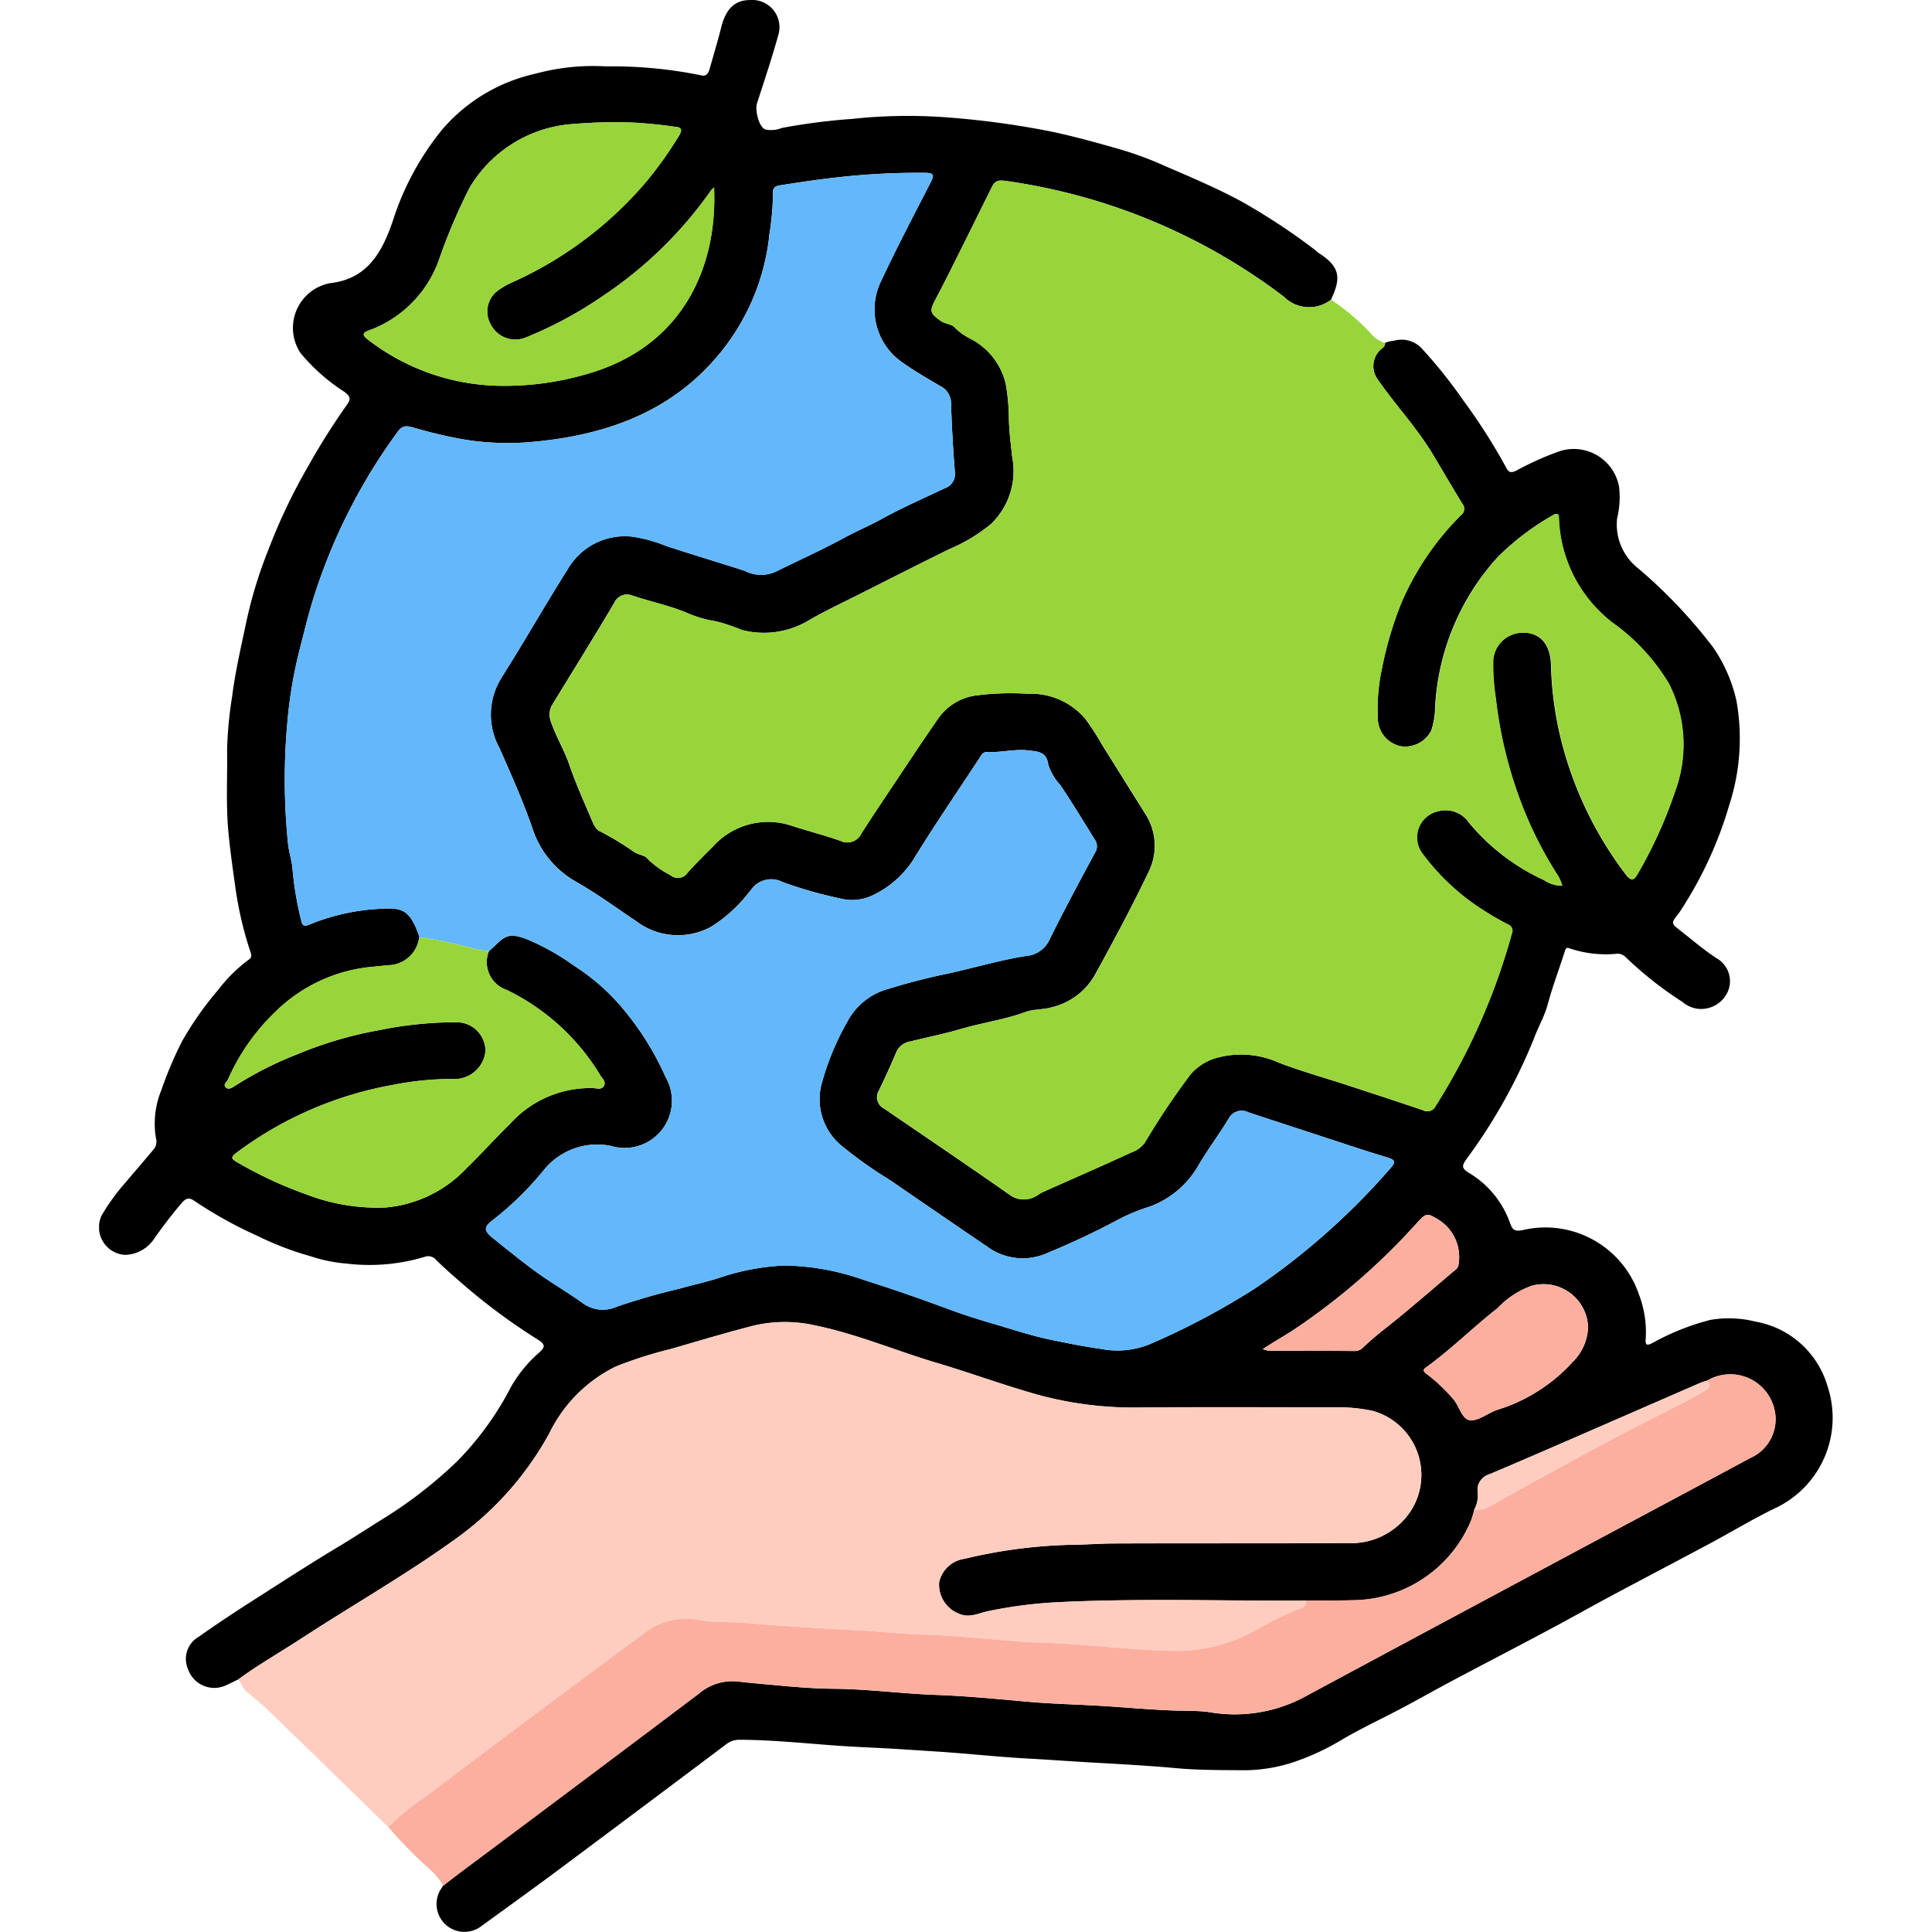 <svg xmlns="http://www.w3.org/2000/svg" xmlns:xlink="http://www.w3.org/1999/xlink" width="78" height="78" viewBox="0 0 78 78">
  <defs>
    <clipPath id="clip-path">
      <rect id="Rectangle_377952" data-name="Rectangle 377952" width="78" height="78" transform="translate(417 1892)" fill="#fff" stroke="#707070" stroke-width="1"/>
    </clipPath>
    <clipPath id="clip-path-2">
      <rect id="Rectangle_377951" data-name="Rectangle 377951" width="70" height="78" fill="none"/>
    </clipPath>
  </defs>
  <g id="Mask_Group_394" data-name="Mask Group 394" transform="translate(-417 -1892)" clip-path="url(#clip-path)">
    <g id="Group_1073837" data-name="Group 1073837" transform="translate(421 1892)">
      <g id="Group_1073836" data-name="Group 1073836" clip-path="url(#clip-path-2)">
        <path id="Path_823584" data-name="Path 823584" d="M5.611,67.806c-.183.087-.362.182-.55.26a1.119,1.119,0,0,1-1.469-.677,1.029,1.029,0,0,1,.427-1.307c.792-.557,1.6-1.092,2.419-1.61C7.487,63.8,8.532,63.125,9.6,62.483c.679-.407,1.341-.841,2.013-1.259a17.754,17.754,0,0,0,2.857-2.242,12.387,12.387,0,0,0,2.166-3,5.329,5.329,0,0,1,1.131-1.376c.245-.215.255-.328-.036-.513a24.48,24.48,0,0,1-2.969-2.184c-.393-.341-.788-.681-1.157-1.046a.412.412,0,0,0-.452-.125,7.7,7.7,0,0,1-3.161.275,6.115,6.115,0,0,1-1.465-.3,12.323,12.323,0,0,1-2.12-.812,17.119,17.119,0,0,1-2.521-1.393c-.227-.167-.357-.162-.541.05-.39.451-.747.925-1.093,1.409a1.458,1.458,0,0,1-1.2.695A1.118,1.118,0,0,1,.1,49.075a8.479,8.479,0,0,1,.962-1.329c.382-.454.774-.9,1.149-1.357a.471.471,0,0,0,.086-.431,3.56,3.56,0,0,1,.216-1.944,15.491,15.491,0,0,1,.832-1.966,13.232,13.232,0,0,1,1.476-2.1,6.079,6.079,0,0,1,1.243-1.221c.149-.1.049-.294.011-.408a14.73,14.73,0,0,1-.59-2.619c-.1-.723-.206-1.452-.27-2.185-.094-1.074-.031-2.145-.047-3.215a15.681,15.681,0,0,1,.2-2.153c.131-1.045.372-2.066.587-3.09a17.985,17.985,0,0,1,.861-2.814,23.719,23.719,0,0,1,1.631-3.432,28.386,28.386,0,0,1,1.566-2.479c.177-.24.106-.348-.109-.514a7.687,7.687,0,0,1-1.775-1.57,1.839,1.839,0,0,1,1.188-2.816c1.518-.165,2.109-1.253,2.537-2.5a11.243,11.243,0,0,1,2-3.705A6.924,6.924,0,0,1,17.6,2.979a8.88,8.88,0,0,1,2.854-.3,18,18,0,0,1,3.831.357c.239.072.318-.088.37-.273.153-.547.321-1.091.457-1.642C25.3.358,25.664,0,26.293,0a1.1,1.1,0,0,1,1.136,1.392c-.26.933-.567,1.853-.865,2.775-.092.285.074.95.326,1.057a1.126,1.126,0,0,0,.667-.057A24.633,24.633,0,0,1,30.4,4.8a20.961,20.961,0,0,1,3.761-.067A34.863,34.863,0,0,1,38.39,5.3c1,.208,1.982.485,2.957.765a14.4,14.4,0,0,1,1.695.64c1.054.455,2.11.9,3.12,1.45a25.71,25.71,0,0,1,2.954,1.954c.041.03.073.074.116.1.927.586.886,1.059.506,1.886a1.434,1.434,0,0,1-1.9-.114A24.031,24.031,0,0,0,36.576,7.3c-.276-.038-.414.014-.522.23-.388.779-.771,1.559-1.16,2.337-.37.739-.733,1.481-1.121,2.211-.25.472-.241.565.214.881.169.117.442.133.537.243a2.4,2.4,0,0,0,.641.466,2.748,2.748,0,0,1,1.442,1.845,8.459,8.459,0,0,1,.125,1.392c.008.513.08,1.026.132,1.538a2.969,2.969,0,0,1-.855,2.71,6.8,6.8,0,0,1-1.673,1.011c-1.225.6-2.437,1.219-3.654,1.832-.652.329-1.315.64-1.951,1a3.532,3.532,0,0,1-2.782.438,7.543,7.543,0,0,0-1.04-.35,4.674,4.674,0,0,1-1.192-.348c-.721-.3-1.483-.45-2.215-.7a.556.556,0,0,0-.7.293c-.812,1.378-1.661,2.735-2.494,4.1a.781.781,0,0,0-.065.71c.2.593.534,1.131.738,1.727.259.758.591,1.493.905,2.232.071.167.166.383.311.451a11.577,11.577,0,0,1,1.4.846c.161.106.441.149.5.231a3.719,3.719,0,0,0,.969.706.459.459,0,0,0,.689-.1c.327-.355.662-.7,1.01-1.04a2.994,2.994,0,0,1,3.192-.856c.658.214,1.331.385,1.982.615a.62.62,0,0,0,.83-.3c.407-.631.824-1.256,1.242-1.881.628-.939,1.247-1.883,1.895-2.809a2.231,2.231,0,0,1,1.528-.889,10.983,10.983,0,0,1,2.057-.063,2.88,2.88,0,0,1,2.32,1.006,10.112,10.112,0,0,1,.689,1.067c.58.92,1.152,1.844,1.731,2.764a2.375,2.375,0,0,1,.122,2.39c-.668,1.394-1.4,2.759-2.146,4.115a2.733,2.733,0,0,1-1.756,1.317c-.353.1-.734.072-1.051.188-.858.315-1.762.435-2.632.692-.657.194-1.333.326-2,.494a.746.746,0,0,0-.572.41c-.226.526-.457,1.051-.711,1.566a.52.52,0,0,0,.22.747c1.689,1.154,3.384,2.3,5.059,3.474a.96.96,0,0,0,1.067.046c.08-.037.147-.1.227-.14,1.2-.536,2.4-1.06,3.6-1.612a1.176,1.176,0,0,0,.542-.378,30.13,30.13,0,0,1,1.844-2.758,2.142,2.142,0,0,1,.991-.665,3.718,3.718,0,0,1,2.586.167c.916.354,1.869.615,2.8.921,1.008.33,2.016.66,3.02,1a.369.369,0,0,0,.513-.165,25.842,25.842,0,0,0,3.078-6.965.27.27,0,0,0-.157-.369c-.3-.155-.593-.316-.874-.5a9.094,9.094,0,0,1-2.573-2.356,1.078,1.078,0,0,1,.618-1.708,1.146,1.146,0,0,1,1.265.463,8.559,8.559,0,0,0,3.01,2.306,1.33,1.33,0,0,0,.745.234,1.623,1.623,0,0,0-.232-.5,15.838,15.838,0,0,1-1.5-3.048,17.4,17.4,0,0,1-.952-4.039,8.57,8.57,0,0,1-.1-1.547,1.2,1.2,0,0,1,1.1-1.079c.735-.053,1.2.4,1.233,1.271a14.049,14.049,0,0,0,.391,2.977,14.972,14.972,0,0,0,2.633,5.515c.195.255.324.251.465-.015a18.057,18.057,0,0,0,1.528-3.369,5.444,5.444,0,0,0-.265-4.338,8.247,8.247,0,0,0-2.042-2.284,5.558,5.558,0,0,1-2.394-4.4c0-.187-.11-.184-.226-.112a10.543,10.543,0,0,0-2.241,1.7,9.74,9.74,0,0,0-2.528,6.121,3.064,3.064,0,0,1-.155.883,1.188,1.188,0,0,1-1.222.633A1.161,1.161,0,0,1,51.625,29a7.724,7.724,0,0,1,.17-2.03,14.588,14.588,0,0,1,.785-2.644,11.3,11.3,0,0,1,2.4-3.53.316.316,0,0,0,.057-.462c-.4-.653-.783-1.311-1.175-1.966-.655-1.1-1.539-2.031-2.262-3.079a.91.91,0,0,1,.088-1.128c.081-.1.246-.146.225-.315a1.049,1.049,0,0,1,.363-.089,1.114,1.114,0,0,1,1.1.283,19.817,19.817,0,0,1,1.717,2.145,23.76,23.76,0,0,1,1.719,2.7c.1.192.189.211.39.122a12.2,12.2,0,0,1,1.789-.8,1.86,1.86,0,0,1,2.375,1.443,3.656,3.656,0,0,1-.08,1.284,2.254,2.254,0,0,0,.858,2.016,20.365,20.365,0,0,1,3.026,3.193,6.194,6.194,0,0,1,.936,2.152,8.668,8.668,0,0,1-.283,4.177,15.889,15.889,0,0,1-1.942,4.241c-.034.054-.068.109-.107.159-.319.407-.317.4.084.713.479.371.933.769,1.445,1.1a1.065,1.065,0,0,1,.46,1.333,1.186,1.186,0,0,1-1.253.705,1.213,1.213,0,0,1-.581-.271,14.781,14.781,0,0,1-2.32-1.833.461.461,0,0,0-.389-.109,4.59,4.59,0,0,1-1.85-.222c-.138-.06-.165.017-.2.134-.225.711-.493,1.411-.686,2.13-.127.473-.372.888-.54,1.338a22.1,22.1,0,0,1-2.756,4.928c-.176.251-.174.356.119.535a3.845,3.845,0,0,1,1.655,2.016c.1.292.192.359.528.289a3.99,3.99,0,0,1,4.682,2.612,4.244,4.244,0,0,1,.27,1.777c-.035.327.113.255.3.157a9.775,9.775,0,0,1,2.319-.919,4.448,4.448,0,0,1,1.822.073,3.691,3.691,0,0,1,2.894,2.59,4.031,4.031,0,0,1-2.09,4.931c-.913.44-1.78.968-2.674,1.446-1.334.714-2.676,1.415-4.01,2.129-.861.461-1.711.944-2.573,1.4-1.261.672-2.53,1.329-3.793,2-.671.356-1.333.731-2,1.087-.793.419-1.606.8-2.384,1.247a9.813,9.813,0,0,1-2.112.981,6.483,6.483,0,0,1-1.876.3c-.93-.008-1.861,0-2.788-.085-1.164-.107-2.331-.167-3.5-.234-.82-.047-1.64-.108-2.46-.153-1.249-.067-2.494-.208-3.743-.287l-1.31-.085c-.924-.062-1.851-.088-2.774-.157-1.269-.094-2.535-.224-3.81-.23a.871.871,0,0,0-.566.185q-3.444,2.589-6.9,5.165c-.983.732-1.979,1.446-2.971,2.167a1.125,1.125,0,0,1-1.615-1.531.666.666,0,0,0,.06-.1c.234-.18.465-.362.7-.539Q19.4,72,24.2,68.389a2.081,2.081,0,0,1,1.532-.507c.242.025.483.054.725.075,1.061.094,2.123.215,3.186.223,1.394.01,2.773.2,4.163.249,1.254.046,2.506.17,3.758.281.946.083,1.9.1,2.852.159.976.058,1.949.151,2.928.188.487.018.982,0,1.467.065a5.978,5.978,0,0,0,3.775-.57q6.827-3.68,13.672-7.329c1.466-.785,2.935-1.567,4.4-2.358a1.707,1.707,0,0,0,1.008-1.81,1.831,1.831,0,0,0-2.748-1.314,2.633,2.633,0,0,0-.253.081q-2.642,1.148-5.283,2.3c-1.072.465-2.143.931-3.22,1.385a.66.66,0,0,0-.5.749,1.229,1.229,0,0,1-.142.692,4,4,0,0,1-.128.434,5.225,5.225,0,0,1-4.808,3.225c-.62.021-1.242.011-1.863.016-3.307.018-6.615-.1-9.922.059a18.232,18.232,0,0,0-2.926.37c-.363.077-.726.275-1.121.115a1.256,1.256,0,0,1-.841-1.288,1.218,1.218,0,0,1,1.024-.945,20.345,20.345,0,0,1,4.2-.563c.614,0,1.237-.054,1.855-.056,3.13-.012,6.26,0,9.39-.016A2.888,2.888,0,0,0,52.958,61a2.684,2.684,0,0,0-1.552-4.039,6.8,6.8,0,0,0-1.212-.141c-2.767,0-5.533-.018-8.3.009a14.626,14.626,0,0,1-4.265-.593c-1.285-.375-2.545-.834-3.828-1.215-1.626-.483-3.192-1.155-4.861-1.5a5.534,5.534,0,0,0-2.511,0c-1.126.289-2.24.624-3.357.947a16.848,16.848,0,0,0-2.213.706,5.854,5.854,0,0,0-2.687,2.705,12.809,12.809,0,0,1-3.65,4.16c-2.04,1.487-4.243,2.736-6.358,4.114-.85.554-1.737,1.056-2.554,1.659M15.741,38.4c.111-.1.225-.205.334-.311.386-.374.6-.373,1.127-.2a9.555,9.555,0,0,1,1.977,1.1,8.581,8.581,0,0,1,2.08,1.866,11.581,11.581,0,0,1,1.608,2.616,1.952,1.952,0,0,1,.262.93,1.912,1.912,0,0,1-2.483,1.857,2.772,2.772,0,0,0-2.665.949,12.8,12.8,0,0,1-1.995,1.978c-.46.346-.5.466-.051.828.532.426,1.06.855,1.61,1.262.626.463,1.3.849,1.936,1.3a1.37,1.37,0,0,0,1.416.18,26.268,26.268,0,0,1,2.543-.731c.512-.144,1.036-.261,1.539-.416a9.529,9.529,0,0,1,2.7-.518,10.03,10.03,0,0,1,3.2.585c1.139.359,2.264.75,3.383,1.166.6.223,1.22.423,1.834.6.758.221,1.512.476,2.289.638.677.14,1.356.281,2.041.374a3.48,3.48,0,0,0,1.951-.168,29.667,29.667,0,0,0,4.324-2.29,28.284,28.284,0,0,0,5.433-4.829c.221-.249.206-.341-.134-.442-.911-.27-1.81-.577-2.713-.871q-1.447-.472-2.892-.948a.588.588,0,0,0-.79.257c-.387.631-.831,1.229-1.209,1.865a3.757,3.757,0,0,1-1.986,1.689,7.506,7.506,0,0,0-1.191.483,30.994,30.994,0,0,1-2.909,1.376,2.418,2.418,0,0,1-2.472-.259c-1.309-.887-2.61-1.784-3.914-2.678A17.047,17.047,0,0,1,30.03,46.3a2.442,2.442,0,0,1-.877-2.48,10.851,10.851,0,0,1,1.071-2.6,2.648,2.648,0,0,1,1.649-1.3c.738-.229,1.492-.426,2.24-.583,1.109-.233,2.194-.566,3.315-.744a1.135,1.135,0,0,0,.937-.645c.587-1.192,1.217-2.364,1.849-3.534a.473.473,0,0,0-.021-.53c-.456-.732-.9-1.47-1.382-2.184a2.275,2.275,0,0,1-.491-.836c-.069-.533-.437-.521-.8-.567-.556-.07-1.1.092-1.661.062-.172-.009-.236.122-.313.241-.86,1.313-1.749,2.608-2.573,3.943a3.991,3.991,0,0,1-1.738,1.6,1.912,1.912,0,0,1-1.316.129,17.1,17.1,0,0,1-2.333-.666.988.988,0,0,0-1.269.325c-.05.057-.095.119-.145.176A5.76,5.76,0,0,1,24.7,37.419a2.792,2.792,0,0,1-3.021-.235c-.8-.534-1.58-1.111-2.418-1.585a3.818,3.818,0,0,1-1.77-2.173c-.38-1.1-.858-2.166-1.328-3.232a2.79,2.79,0,0,1,.01-2.709c.165-.28.341-.553.511-.829.752-1.221,1.468-2.465,2.235-3.677a2.664,2.664,0,0,1,2.6-1.316,5.83,5.83,0,0,1,1.374.377c1.051.345,2.112.664,3.165,1a1.44,1.44,0,0,0,1.252.042c.919-.455,1.863-.878,2.761-1.366.51-.278,1.047-.5,1.555-.783.814-.448,1.672-.82,2.512-1.222a.6.6,0,0,0,.414-.645q-.11-1.376-.156-2.757a.765.765,0,0,0-.414-.712c-.533-.312-1.07-.623-1.572-.979a2.6,2.6,0,0,1-.842-3.264C32.2,10,32.9,8.668,33.587,7.33c.157-.306.06-.351-.251-.354a29.048,29.048,0,0,0-3.555.186c-.766.085-1.527.2-2.287.319-.177.027-.3.084-.288.311a10.986,10.986,0,0,1-.141,1.647,9.041,9.041,0,0,1-1.926,4.728c-1.948,2.442-4.654,3.409-7.687,3.676a10.914,10.914,0,0,1-2.8-.114,18.114,18.114,0,0,1-1.871-.442c-.336-.095-.511-.155-.732.152a22.947,22.947,0,0,0-3.458,6.926c-.182.614-.335,1.249-.495,1.87a18.207,18.207,0,0,0-.5,3.011,25.342,25.342,0,0,0,.036,4.827c.038.362.164.714.183,1.058a13.233,13.233,0,0,0,.349,2.038c.045.211.12.239.313.163a8.682,8.682,0,0,1,2.529-.619c1.172-.086,1.5-.114,1.921,1.089,0,.011,0,.025,0,.038a1.283,1.283,0,0,1-1.251,1.131c-.243.023-.487.05-.728.072a6.405,6.405,0,0,0-3.758,1.74,8.573,8.573,0,0,0-1.984,2.8c-.05.105-.216.21-.083.327.1.091.24.012.352-.064A14.25,14.25,0,0,1,8,42.565a15.687,15.687,0,0,1,3.312-.975,15.41,15.41,0,0,1,3.154-.319,1.162,1.162,0,0,1,1.134,1.17,1.255,1.255,0,0,1-1.142,1.12,12.6,12.6,0,0,0-2.61.243,14.924,14.924,0,0,0-6.211,2.67c-.348.258-.349.292.039.506a16.431,16.431,0,0,0,2.671,1.233,8.016,8.016,0,0,0,3.209.537A5.1,5.1,0,0,0,14.8,47.2c.615-.6,1.19-1.243,1.806-1.843a4.339,4.339,0,0,1,3.353-1.428c.143.008.333.08.424-.094s-.065-.285-.14-.41a9.006,9.006,0,0,0-3.778-3.457,1.184,1.184,0,0,1-.728-1.568M24.834,7.564a1,1,0,0,0-.119.109,16.493,16.493,0,0,1-4.384,4.28A16.115,16.115,0,0,1,17.2,13.636a1.114,1.114,0,0,1-1.4-.556,1.052,1.052,0,0,1,.382-1.406,2.978,2.978,0,0,1,.472-.265,15.323,15.323,0,0,0,5.477-4.123,15.708,15.708,0,0,0,1.246-1.75c.091-.144.252-.395-.1-.413a18.2,18.2,0,0,0-1.858-.179,21,21,0,0,0-2.4.072,5.267,5.267,0,0,0-4.059,2.558,23.043,23.043,0,0,0-1.226,2.878,4.709,4.709,0,0,1-2.848,2.891c-.276.1-.252.2-.047.356a8.923,8.923,0,0,0,5.206,1.873,11.8,11.8,0,0,0,3.678-.483c3.851-1.107,5.247-4.324,5.1-7.527M60.115,53.556a1.8,1.8,0,0,0-2.275-1.647,3.526,3.526,0,0,0-1.382.906c-.981.766-1.861,1.651-2.874,2.381-.143.1-.137.155.014.272A7.052,7.052,0,0,1,54.685,56.5c.236.283.337.8.661.839s.7-.27,1.063-.407a6.843,6.843,0,0,0,3.116-1.979,2.058,2.058,0,0,0,.59-1.393m-13.132.909a1.418,1.418,0,0,0,.238.065c1.154,0,2.308,0,3.463.01a.462.462,0,0,0,.344-.141A12.581,12.581,0,0,1,52,53.575c.906-.718,1.776-1.48,2.658-2.227.1-.081.217-.148.226-.293a1.772,1.772,0,0,0-.83-1.827c-.435-.268-.489-.252-.838.133a26.393,26.393,0,0,1-4.926,4.286c-.408.272-.84.508-1.306.818" transform="translate(0 0.001)"/>
        <path id="Path_823585" data-name="Path 823585" d="M92.05,30.375c.021.168-.143.219-.225.314a.91.91,0,0,0-.088,1.129C92.461,32.865,93.344,33.8,94,34.9c.392.655.778,1.314,1.175,1.966a.316.316,0,0,1-.057.462,11.3,11.3,0,0,0-2.4,3.53,14.588,14.588,0,0,0-.785,2.644,7.724,7.724,0,0,0-.17,2.03,1.161,1.161,0,0,0,.942,1.122,1.187,1.187,0,0,0,1.222-.633,3.054,3.054,0,0,0,.155-.883,9.742,9.742,0,0,1,2.528-6.121,10.551,10.551,0,0,1,2.241-1.7c.116-.072.228-.075.226.112a5.558,5.558,0,0,0,2.394,4.4,8.247,8.247,0,0,1,2.042,2.284,5.443,5.443,0,0,1,.265,4.338,18.056,18.056,0,0,1-1.528,3.369c-.141.265-.27.269-.465.015a14.972,14.972,0,0,1-2.633-5.515,14.049,14.049,0,0,1-.391-2.977c-.029-.874-.5-1.324-1.233-1.271a1.2,1.2,0,0,0-1.1,1.079,8.57,8.57,0,0,0,.1,1.547,17.4,17.4,0,0,0,.952,4.039,15.825,15.825,0,0,0,1.5,3.048,1.628,1.628,0,0,1,.232.5,1.33,1.33,0,0,1-.745-.234,8.559,8.559,0,0,1-3.01-2.306,1.146,1.146,0,0,0-1.265-.463,1.078,1.078,0,0,0-.618,1.708,9.1,9.1,0,0,0,2.573,2.356c.281.182.576.343.874.5a.27.27,0,0,1,.157.369,25.832,25.832,0,0,1-3.078,6.965.369.369,0,0,1-.513.165c-1-.341-2.012-.671-3.02-1-.936-.306-1.889-.567-2.8-.921a3.718,3.718,0,0,0-2.586-.167,2.139,2.139,0,0,0-.991.665,30.2,30.2,0,0,0-1.844,2.758,1.176,1.176,0,0,1-.542.378c-1.191.552-2.4,1.076-3.6,1.612-.08.036-.147.1-.227.14a.96.96,0,0,1-1.067-.046c-1.674-1.174-3.369-2.32-5.059-3.474a.52.52,0,0,1-.22-.747c.254-.514.485-1.039.711-1.565a.746.746,0,0,1,.572-.41c.666-.168,1.342-.3,2-.494.869-.257,1.774-.377,2.632-.692.317-.117.7-.091,1.05-.188a2.733,2.733,0,0,0,1.756-1.317c.745-1.356,1.478-2.721,2.146-4.115a2.375,2.375,0,0,0-.122-2.39c-.579-.92-1.151-1.844-1.731-2.764a10.061,10.061,0,0,0-.689-1.067,2.88,2.88,0,0,0-2.32-1.006,10.982,10.982,0,0,0-2.057.063,2.232,2.232,0,0,0-1.528.889c-.648.926-1.267,1.87-1.895,2.809-.418.624-.835,1.249-1.241,1.881a.62.62,0,0,1-.831.3c-.651-.23-1.324-.4-1.982-.615a2.994,2.994,0,0,0-3.192.856c-.348.335-.683.685-1.01,1.04a.459.459,0,0,1-.689.1,3.719,3.719,0,0,1-.969-.706c-.061-.082-.341-.126-.5-.231a11.552,11.552,0,0,0-1.4-.846c-.145-.068-.24-.284-.311-.451-.315-.739-.646-1.474-.905-2.232-.2-.6-.533-1.134-.738-1.727a.78.78,0,0,1,.065-.71c.833-1.366,1.682-2.723,2.494-4.1a.556.556,0,0,1,.7-.293c.731.251,1.493.4,2.215.7a4.663,4.663,0,0,0,1.192.349,7.542,7.542,0,0,1,1.04.35,3.532,3.532,0,0,0,2.782-.438c.637-.356,1.3-.667,1.951-1,1.217-.613,2.429-1.236,3.654-1.832a6.8,6.8,0,0,0,1.673-1.011A2.969,2.969,0,0,0,77,34.97c-.052-.512-.124-1.025-.132-1.538a8.459,8.459,0,0,0-.125-1.392A2.747,2.747,0,0,0,75.3,30.195a2.4,2.4,0,0,1-.641-.466c-.1-.11-.367-.126-.537-.243-.456-.315-.465-.409-.214-.881.388-.73.751-1.472,1.121-2.211.389-.778.772-1.559,1.16-2.337.108-.216.246-.268.522-.23a24.029,24.029,0,0,1,11.259,4.684,1.434,1.434,0,0,0,1.9.114,8.9,8.9,0,0,1,1.592,1.349,1.267,1.267,0,0,0,.585.4" transform="translate(-40.134 -16.526)" fill="#98d53a"/>
        <path id="Path_823586" data-name="Path 823586" d="M17.99,188.812c.817-.6,1.7-1.1,2.554-1.659,2.115-1.378,4.318-2.627,6.358-4.114a12.815,12.815,0,0,0,3.65-4.16,5.852,5.852,0,0,1,2.687-2.706,16.848,16.848,0,0,1,2.213-.706c1.117-.323,2.231-.658,3.357-.947a5.533,5.533,0,0,1,2.511,0c1.67.345,3.235,1.016,4.861,1.5,1.284.381,2.543.84,3.829,1.215a14.627,14.627,0,0,0,4.265.593c2.766-.027,5.533-.007,8.3-.009a6.855,6.855,0,0,1,1.212.141A2.684,2.684,0,0,1,65.337,182a2.888,2.888,0,0,1-2.568,1.3c-3.13.02-6.26,0-9.39.016-.618,0-1.242.051-1.855.056a20.366,20.366,0,0,0-4.2.563,1.217,1.217,0,0,0-1.024.945,1.256,1.256,0,0,0,.841,1.288c.395.159.758-.039,1.121-.115a18.228,18.228,0,0,1,2.926-.37c3.307-.154,6.615-.04,9.922-.059,0,.143,0,.235-.193.306a12.043,12.043,0,0,0-1.74.846,6.727,6.727,0,0,1-3.605.876c-1.5-.042-2.986-.222-4.483-.3-.516-.027-1.034-.035-1.55-.072-1.269-.092-2.536-.245-3.807-.278-.933-.024-1.856-.131-2.785-.179q-2.282-.119-4.56-.3c-.556-.045-1.12,0-1.664-.094a2.785,2.785,0,0,0-2.337.517c-.319.257-.661.488-.99.733q-3.959,2.96-7.914,5.927a7.819,7.819,0,0,0-1.417,1.174q-2.3-2.243-4.605-4.483c-.367-.356-.754-.694-1.15-1.018-.16-.131-.176-.335-.317-.465" transform="translate(-12.379 -121.005)" fill="#ffcdbf"/>
        <path id="Path_823587" data-name="Path 823587" d="M37.459,199.626a7.834,7.834,0,0,1,1.417-1.174q3.946-2.977,7.914-5.927c.329-.246.67-.476.99-.733a2.785,2.785,0,0,1,2.337-.517c.544.089,1.108.049,1.664.094q2.277.186,4.56.3c.929.048,1.852.155,2.785.179,1.271.033,2.538.186,3.807.278.516.037,1.034.045,1.55.072,1.5.079,2.986.259,4.483.3a6.724,6.724,0,0,0,3.605-.876,12.01,12.01,0,0,1,1.74-.845c.188-.072.2-.164.193-.307.621,0,1.242,0,1.863-.015a5.226,5.226,0,0,0,4.808-3.225,4.073,4.073,0,0,0,.127-.434,1.022,1.022,0,0,0,.6-.121c.564-.308,1.118-.633,1.682-.94,1.263-.689,2.523-1.385,3.8-2.053,1.056-.553,2.139-1.059,3.174-1.651.173-.1.344-.217.141-.44a1.832,1.832,0,0,1,2.748,1.314,1.706,1.706,0,0,1-1.008,1.81c-1.463.792-2.931,1.573-4.4,2.359Q81.2,190.737,74.365,194.4a5.98,5.98,0,0,1-3.775.57c-.485-.066-.979-.046-1.466-.064-.979-.037-1.952-.13-2.928-.188-.951-.056-1.906-.076-2.852-.159-1.252-.111-2.5-.235-3.758-.28-1.39-.051-2.768-.239-4.163-.249-1.063-.008-2.125-.129-3.186-.223-.241-.021-.483-.05-.725-.075a2.081,2.081,0,0,0-1.532.507q-4.793,3.62-9.608,7.21c-.236.177-.468.36-.7.539a2.74,2.74,0,0,0-.64-.752,17.726,17.726,0,0,1-1.572-1.614" transform="translate(-25.777 -125.852)" fill="#fcaf9f"/>
        <path id="Path_823588" data-name="Path 823588" d="M29.469,53.653c0-.013.008-.027,0-.038-.418-1.2-.749-1.175-1.921-1.089a8.672,8.672,0,0,0-2.529.619c-.193.076-.269.048-.313-.163a13.233,13.233,0,0,1-.349-2.038c-.018-.344-.144-.7-.183-1.058a25.342,25.342,0,0,1-.036-4.827,18.207,18.207,0,0,1,.5-3.011c.16-.621.313-1.255.495-1.87A22.944,22.944,0,0,1,28.6,33.254c.221-.307.4-.247.732-.152a18.114,18.114,0,0,0,1.871.442,10.914,10.914,0,0,0,2.8.114c3.033-.268,5.739-1.234,7.687-3.676a9.041,9.041,0,0,0,1.926-4.728,10.986,10.986,0,0,0,.141-1.647c-.009-.227.112-.284.288-.311.761-.118,1.521-.234,2.287-.319a29.048,29.048,0,0,1,3.555-.186c.311,0,.408.048.251.354-.684,1.338-1.387,2.667-2.023,4.027a2.6,2.6,0,0,0,.842,3.264c.5.356,1.039.668,1.572.979a.765.765,0,0,1,.414.712q.044,1.38.156,2.757a.6.6,0,0,1-.414.645c-.84.4-1.7.775-2.512,1.222-.509.28-1.045.505-1.555.783-.9.489-1.842.912-2.761,1.367a1.44,1.44,0,0,1-1.252-.042c-1.053-.34-2.114-.659-3.165-1a5.83,5.83,0,0,0-1.374-.377,2.664,2.664,0,0,0-2.6,1.316c-.767,1.212-1.482,2.456-2.235,3.677-.17.276-.346.549-.511.829a2.79,2.79,0,0,0-.01,2.709c.47,1.066.948,2.128,1.328,3.232a3.818,3.818,0,0,0,1.77,2.173c.838.474,1.616,1.051,2.418,1.585a2.791,2.791,0,0,0,3.021.235,5.76,5.76,0,0,0,1.472-1.316c.051-.057.1-.119.145-.176a.988.988,0,0,1,1.269-.325,17.1,17.1,0,0,0,2.333.666,1.914,1.914,0,0,0,1.316-.129,3.991,3.991,0,0,0,1.738-1.6c.824-1.334,1.713-2.63,2.573-3.943.077-.118.141-.25.313-.241.556.031,1.1-.132,1.661-.062.366.046.734.034.8.567a2.275,2.275,0,0,0,.491.836c.482.714.927,1.453,1.382,2.184a.473.473,0,0,1,.021.53c-.632,1.17-1.262,2.342-1.849,3.534a1.135,1.135,0,0,1-.937.645c-1.121.178-2.206.511-3.315.744-.748.157-1.5.355-2.24.583a2.648,2.648,0,0,0-1.649,1.3,10.851,10.851,0,0,0-1.071,2.6,2.442,2.442,0,0,0,.877,2.48,17.048,17.048,0,0,0,1.892,1.336c1.3.894,2.605,1.791,3.914,2.678a2.418,2.418,0,0,0,2.472.259,31,31,0,0,0,2.909-1.376,7.505,7.505,0,0,1,1.191-.483,3.757,3.757,0,0,0,1.986-1.689c.378-.636.822-1.234,1.209-1.865a.588.588,0,0,1,.79-.257q1.446.476,2.892.948c.9.294,1.8.6,2.713.871.34.1.356.193.134.442a28.284,28.284,0,0,1-5.433,4.829A29.667,29.667,0,0,1,58.92,70.1a3.48,3.48,0,0,1-1.951.168c-.685-.093-1.364-.234-2.041-.374-.777-.161-1.531-.417-2.289-.638-.614-.179-1.235-.379-1.834-.6-1.119-.416-2.244-.807-3.383-1.166a10.03,10.03,0,0,0-3.2-.585,9.529,9.529,0,0,0-2.7.518c-.5.155-1.027.273-1.539.416a26.267,26.267,0,0,0-2.543.731,1.37,1.37,0,0,1-1.416-.18c-.634-.448-1.31-.834-1.936-1.3-.55-.407-1.078-.836-1.61-1.262-.452-.362-.409-.481.051-.828a12.8,12.8,0,0,0,1.995-1.978,2.772,2.772,0,0,1,2.665-.949,1.912,1.912,0,0,0,2.483-1.858,1.952,1.952,0,0,0-.262-.93A11.581,11.581,0,0,0,37.8,56.667a8.588,8.588,0,0,0-2.08-1.866,9.569,9.569,0,0,0-1.977-1.1c-.532-.172-.741-.173-1.127.2-.109.106-.222.208-.334.311a3.839,3.839,0,0,1-.792-.152,17.375,17.375,0,0,0-2.026-.409" transform="translate(-16.546 -15.813)" fill="#63b8fc"/>
        <path id="Path_823589" data-name="Path 823589" d="M24.107,123.631a17.357,17.357,0,0,1,2.025.409,3.846,3.846,0,0,0,.792.152,1.184,1.184,0,0,0,.728,1.568,9.006,9.006,0,0,1,3.778,3.457c.075.125.226.247.14.41s-.282.1-.424.094a4.338,4.338,0,0,0-3.353,1.428c-.616.6-1.191,1.242-1.806,1.843a5.1,5.1,0,0,1-3.249,1.55A8.016,8.016,0,0,1,19.529,134a16.43,16.43,0,0,1-2.671-1.233c-.388-.214-.387-.249-.039-.506a14.924,14.924,0,0,1,6.211-2.67,12.581,12.581,0,0,1,2.61-.243,1.255,1.255,0,0,0,1.142-1.12,1.162,1.162,0,0,0-1.134-1.17,15.431,15.431,0,0,0-3.154.318,15.7,15.7,0,0,0-3.312.975,14.267,14.267,0,0,0-2.527,1.278c-.112.077-.249.155-.352.065-.133-.117.034-.221.083-.327a8.578,8.578,0,0,1,1.984-2.8,6.407,6.407,0,0,1,3.758-1.74c.241-.022.485-.049.728-.072a1.283,1.283,0,0,0,1.251-1.131" transform="translate(-11.184 -85.791)" fill="#98d53a"/>
        <path id="Path_823590" data-name="Path 823590" d="M48.418,18.768c.142,3.2-1.253,6.42-5.105,7.527a11.8,11.8,0,0,1-3.678.483A8.922,8.922,0,0,1,34.43,24.9c-.205-.155-.229-.258.047-.356a4.709,4.709,0,0,0,2.848-2.891,23.088,23.088,0,0,1,1.225-2.878,5.269,5.269,0,0,1,4.059-2.558,21.072,21.072,0,0,1,2.4-.072,18.212,18.212,0,0,1,1.858.179c.351.018.19.27.1.413a15.737,15.737,0,0,1-1.246,1.75,15.332,15.332,0,0,1-5.477,4.123,2.941,2.941,0,0,0-.472.265,1.052,1.052,0,0,0-.382,1.406,1.115,1.115,0,0,0,1.4.556,16.124,16.124,0,0,0,3.131-1.683,16.49,16.49,0,0,0,4.384-4.28.977.977,0,0,1,.119-.109" transform="translate(-23.584 -11.204)" fill="#98d53a"/>
        <path id="Path_823591" data-name="Path 823591" d="M178.115,171.137a2.057,2.057,0,0,1-.59,1.392,6.844,6.844,0,0,1-3.116,1.98c-.361.137-.732.449-1.063.407s-.424-.556-.661-.839a7.082,7.082,0,0,0-1.088-1.028c-.151-.118-.157-.169-.014-.272,1.013-.73,1.893-1.615,2.874-2.381a3.53,3.53,0,0,1,1.382-.906,1.8,1.8,0,0,1,2.275,1.647" transform="translate(-118.001 -117.58)" fill="#fcaf9f"/>
        <path id="Path_823592" data-name="Path 823592" d="M150.648,165.665c.466-.31.9-.546,1.306-.818a26.393,26.393,0,0,0,4.926-4.286c.349-.385.4-.4.838-.133a1.772,1.772,0,0,1,.83,1.827c-.008.145-.13.212-.226.293-.883.747-1.752,1.509-2.658,2.227a12.576,12.576,0,0,0-.971.824.462.462,0,0,1-.344.141c-1.154-.006-2.308-.006-3.463-.01a1.417,1.417,0,0,1-.238-.065" transform="translate(-103.665 -111.199)" fill="#fcaf9f"/>
        <path id="Path_823593" data-name="Path 823593" d="M187.429,182.115c.2.223.032.341-.142.44-1.035.591-2.118,1.1-3.174,1.651-1.275.668-2.535,1.364-3.8,2.053-.564.308-1.118.632-1.682.941a1.027,1.027,0,0,1-.6.121,1.231,1.231,0,0,0,.142-.692c-.056-.39.148-.6.5-.749,1.077-.454,2.148-.92,3.22-1.385q2.642-1.147,5.283-2.3a2.582,2.582,0,0,1,.253-.081" transform="translate(-122.511 -126.374)" fill="#ffcdbf"/>
      </g>
    </g>
  </g>
</svg>
